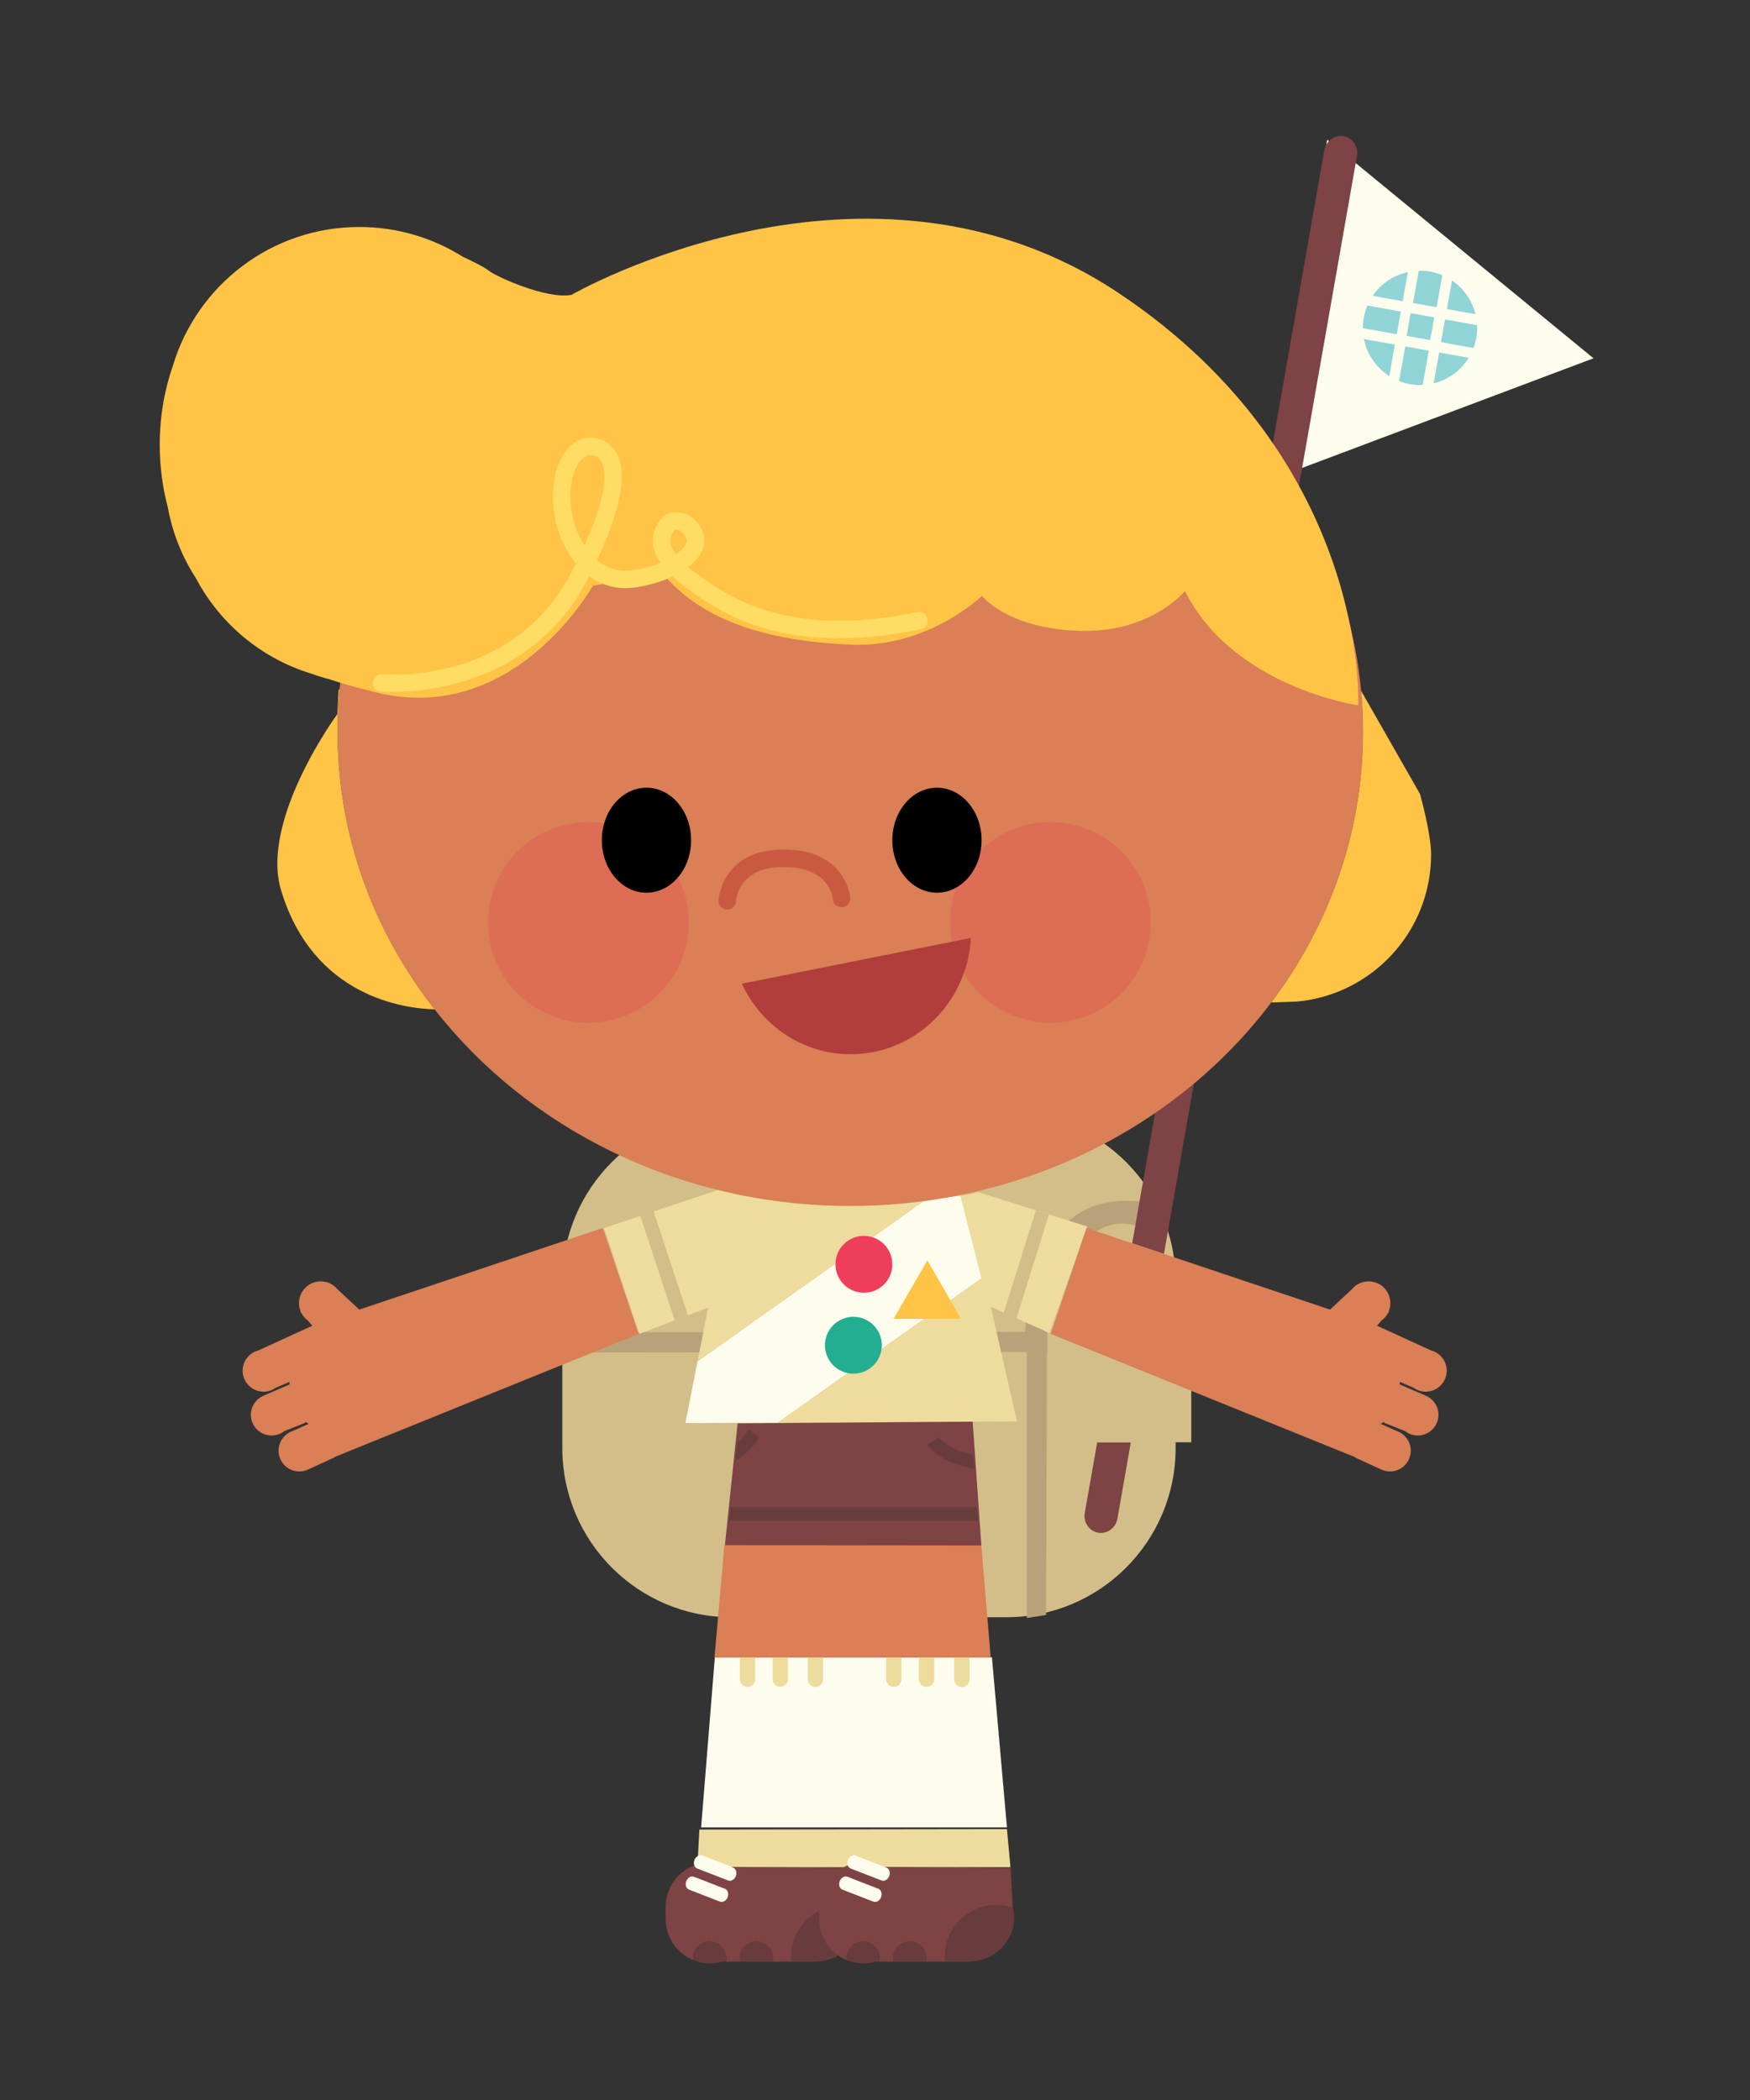 <?xml version="1.0" encoding="utf-8"?>
<!-- Generator: Adobe Illustrator 16.0.0, SVG Export Plug-In . SVG Version: 6.00 Build 0)  -->
<!DOCTYPE svg PUBLIC "-//W3C//DTD SVG 1.1 Tiny//EN" "http://www.w3.org/Graphics/SVG/1.1/DTD/svg11-tiny.dtd">
<svg version="1.1" baseProfile="tiny" id="Layer_1" xmlns="http://www.w3.org/2000/svg" xmlns:xlink="http://www.w3.org/1999/xlink"
	 x="0px" y="0px" width="500px" height="600px" viewBox="0 0 500 600" xml:space="preserve">
<rect x="0" y="0" width="500" height="600" fill="#333333" stroke="none"/>
<g>
	<g>
		<g>
			<g>
				<path fill="#D3BE8A" d="M335.895,413.727c0,26.697-21.643,48.34-48.341,48.34h-78.551c-26.699,0-48.341-21.643-48.341-48.34
					v-47.535c0-26.697,21.642-48.338,48.341-48.338h78.551c26.698,0,48.341,21.641,48.341,48.338V413.727z"/>
				<path fill="#B9A17A" d="M328.887,343.771c-33.938-6.268-35.882,32.539-35.993,36.75l-132.257,0.166v5.75l132.75-0.166v76
					l5.501-0.834l0.249-75.166h0.125v-5.75h-0.125v-0.25h-0.443c8.773-40.076,27.443-29.375,27.443-29.375l4.75,2.625l2.5-2.666
					L328.887,343.771z"/>
			</g>
			<g>
				<polygon fill="#FEFDED" points="363.146,137.038 371.168,88.474 379.191,39.91 417.237,71.14 455.284,102.37 409.215,119.704 
									"/>
				<g>
					<path fill="#90D4D7" d="M422.055,93.688c0-0.265-0.027-0.523-0.04-0.786l-9.136-1.634l-1.161,6.495l9.281,1.66
						C421.67,97.636,422.055,95.708,422.055,93.688z"/>
					
						<rect x="402.554" y="90.086" transform="matrix(0.984 0.176 -0.176 0.984 22.785 -70.022)" fill="#90D4D7" width="6.844" height="6.598"/>
					<path fill="#90D4D7" d="M410.454,87.787l1.635-9.145c-1.957-0.829-4.108-1.288-6.367-1.288c-0.121,0-0.238,0.016-0.358,0.018
						l-1.646,9.21L410.454,87.787z"/>
					<path fill="#90D4D7" d="M400.235,89.007l-9.55-1.708c-0.835,1.962-1.298,4.121-1.298,6.388c0,0.028,0.004,0.055,0.004,0.083
						l9.683,1.731L400.235,89.007z"/>
					<path fill="#90D4D7" d="M411.189,100.716l-1.577,8.819c4.225-1.035,7.796-3.705,10.015-7.311L411.189,100.716z"/>
					<path fill="#90D4D7" d="M398.546,98.455l-8.843-1.581c0.878,4.436,3.556,8.215,7.235,10.57L398.546,98.455z"/>
					<path fill="#90D4D7" d="M408.236,100.188l-6.737-1.205l-1.768,9.889c1.856,0.733,3.873,1.149,5.99,1.149
						c0.258,0,0.509-0.027,0.764-0.039L408.236,100.188z"/>
					<path fill="#90D4D7" d="M413.407,88.315l8.155,1.458c-0.979-3.978-3.399-7.389-6.696-9.62L413.407,88.315z"/>
					<path fill="#90D4D7" d="M400.764,86.054l1.488-8.323c-4.162,0.901-7.735,3.382-10.051,6.792L400.764,86.054z"/>
				</g>
			</g>
			<path fill="#7E4344" d="M387.702,44.57c0.471-2.671-1.237-5.205-3.811-5.657c-2.575-0.453-5.045,1.347-5.514,4.019
				l-54.898,312.289l9.077,3.043L387.702,44.57z"/>
			<path fill="#7E4344" d="M309.938,432.254c-0.472,2.672,1.235,5.205,3.81,5.656c2.575,0.453,5.045-1.346,5.514-4.018l3.834-21.809
				h-9.611L309.938,432.254z"/>
			<polygon fill="#D3BE8A" points="318.685,388.188 305.616,382.895 305.616,412.084 314.483,412.084 324.095,412.084 
				340.366,412.084 340.366,396.969 327.656,391.822 			"/>
		</g>
		<g>
			<path fill="#FEFDED" d="M274.434,341.641c-2.191,0.299-5.277,0.615-9.592,0.875l-65.541,46.439l-3.477,17.65l26.408-0.141
				l58.219-41.25L274.434,341.641z"/>
			<g>
				<path fill="#EDDC9D" d="M264.842,342.516c-5.611,0.34-13.291,0.59-23.768,0.59c-33.25,0-34.75-3.5-34.75-3.5l-33.75,11.25
					l10.084,30.25l19.666-7.5l-3.023,15.35L264.842,342.516z"/>
				<path fill="#EDDC9D" d="M310.637,350.418l-29.811-9.381l-1.377-0.432c0,0-1.01,0.49-5.016,1.035l6.018,23.574l-58.219,41.25
					l68.342-0.359l-2.727-11.906l-4.773-20.844l16.75,7.5L310.637,350.418z"/>
			</g>
			<polygon fill="#D3BE8A" points="196.543,375.793 192.793,377.293 182.861,347.131 186.658,345.877 			"/>
			<polygon fill="#D3BE8A" points="290.418,376.668 286.773,375.045 295.98,345.824 299.699,346.98 			"/>
			<circle fill="#EF3E5B" cx="246.824" cy="361.23" r="8.125"/>
			<polygon fill="#FFC446" points="255.311,376.795 264.949,360.1 274.59,376.795 			"/>
			<circle fill="#23AE92" cx="243.824" cy="384.355" r="8.125"/>
		</g>
		<g>
			<polygon fill="#7E4344" points="210.741,406.688 207.074,441.855 280.408,441.855 277.908,406.188 			"/>
			<path fill="#693C3C" d="M210.741,412.063c-0.054,0.033-0.646,5.543-0.646,5.543s6.583-4.938,6.646-7.063l-2.854-2.271
				C213.887,408.271,212.449,411,210.741,412.063z"/>
			<path fill="#693C3C" d="M264.965,412.73l3.188-2.063c0,0,4.215,4.313,9.715,4.77l0.541,4.168
				C278.408,419.605,269.398,418.605,264.965,412.73z"/>
			<polygon fill="#693C3C" points="208.824,430.605 278.992,430.605 279.492,434.521 208.324,434.521 			"/>
		</g>
		<g>
			<polygon fill="#FEFDED" points="204.242,473.521 283.408,473.521 287.701,522.105 200.324,522.105 			"/>
			<polygon fill="#EDDC9D" points="199.824,522.73 287.701,522.605 288.701,533.48 199.241,533.521 			"/>
			<path fill="#EDDC9D" d="M211.387,473.043v7.188h0.045c0.203,0.998,1.085,1.75,2.143,1.75c1.059,0,1.941-0.752,2.145-1.75h0.043
				v-7.188H211.387z"/>
			<path fill="#EDDC9D" d="M220.762,473.021v7.188h0.045c0.203,0.998,1.085,1.75,2.143,1.75c1.059,0,1.941-0.752,2.145-1.75h0.043
				v-7.188H220.762z"/>
			<path fill="#EDDC9D" d="M230.804,473.043v7.188h0.044c0.203,0.998,1.086,1.75,2.144,1.75s1.94-0.752,2.144-1.75h0.044v-7.188
				H230.804z"/>
			<path fill="#EDDC9D" d="M253.179,473.043v7.188h0.044c0.203,0.998,1.086,1.75,2.144,1.75c1.059,0,1.94-0.752,2.144-1.75h0.044
				v-7.188H253.179z"/>
			<path fill="#EDDC9D" d="M262.555,473.043v7.188h0.043c0.203,0.998,1.086,1.75,2.145,1.75s1.939-0.752,2.143-1.75h0.045v-7.188
				H262.555z"/>
			<path fill="#EDDC9D" d="M272.617,473.084v7.188h0.043c0.203,0.998,1.086,1.75,2.145,1.75s1.939-0.752,2.143-1.75h0.045v-7.188
				H272.617z"/>
			<g>
				<path fill="#FEFDED" d="M209.574,533.605c0.825,0.32,1.176,1.404,0.782,2.418l0,0c-0.394,1.014-1.382,1.576-2.207,1.256
					l-8.829-3.424c-0.825-0.32-1.176-1.404-0.781-2.418l0,0c0.393-1.014,1.38-1.578,2.207-1.258L209.574,533.605z"/>
				<path fill="#FEFDED" d="M207.24,539.648c0.826,0.318,1.176,1.402,0.783,2.418l0,0c-0.395,1.012-1.382,1.576-2.207,1.254
					l-8.829-3.422c-0.825-0.32-1.176-1.406-0.782-2.42l0,0c0.393-1.014,1.381-1.576,2.207-1.256L207.24,539.648z"/>
				<g>
					<path fill="#7E4344" d="M240.866,544.355c1.652,0,3.235,0.283,4.718,0.785c-0.032-0.133-0.062-0.268-0.099-0.398l-0.536-11.012
						l-36.605-0.324c-1.659-0.799-3.513-1.26-5.478-1.26c-6.996,0-12.667,5.672-12.667,12.668v3.498
						c0,5.289,3.243,9.816,7.847,11.713c-0.021-0.182-0.055-0.359-0.055-0.545c0-2.623,2.126-4.75,4.75-4.75s4.75,2.127,4.75,4.75
						c0,0.344-0.04,0.676-0.11,1h4.096c-0.07-0.324-0.11-0.656-0.11-1c0-2.623,2.126-4.75,4.75-4.75s4.75,2.127,4.75,4.75
						c0,0.344-0.04,0.676-0.11,1h5.43c-0.042-0.453-0.069-0.912-0.069-1.375C226.116,550.959,232.721,544.355,240.866,544.355z"/>
					<path fill="#FEFDED" d="M209.449,533.605c0.824,0.32,1.175,1.404,0.781,2.418l0,0c-0.393,1.014-1.381,1.576-2.207,1.256
						l-8.828-3.424c-0.826-0.32-1.176-1.404-0.782-2.418l0,0c0.394-1.014,1.38-1.578,2.207-1.258L209.449,533.605z"/>
					<path fill="#FEFDED" d="M207.115,539.648c0.825,0.318,1.176,1.402,0.782,2.418l0,0c-0.394,1.012-1.382,1.576-2.207,1.254
						l-8.829-3.422c-0.825-0.32-1.176-1.406-0.781-2.42l0,0c0.393-1.014,1.38-1.576,2.207-1.256L207.115,539.648z"/>
					<path fill="#683C3C" d="M245.693,550.418h0.068l-0.016-0.324c0.124-0.688,0.203-1.391,0.203-2.113
						c0-0.98-0.137-1.928-0.365-2.84c-1.482-0.502-3.065-0.785-4.718-0.785c-8.146,0-14.75,6.604-14.75,14.75
						c0,0.463,0.027,0.922,0.069,1.375h6.549C239.15,560.48,244.494,556.154,245.693,550.418z"/>
					<path fill="#683C3C" d="M216.116,554.73c-2.624,0-4.75,2.127-4.75,4.75c0,0.344,0.04,0.676,0.11,1h9.279
						c0.07-0.324,0.11-0.656,0.11-1C220.866,556.857,218.74,554.73,216.116,554.73z"/>
					<path fill="#683C3C" d="M202.741,554.73c-2.624,0-4.75,2.127-4.75,4.75c0,0.186,0.034,0.363,0.055,0.545
						c1.487,0.611,3.112,0.955,4.82,0.955c1.241,0,2.437-0.188,3.569-0.52c0.133,0.004,0.262,0.02,0.396,0.02h0.55
						c0.07-0.324,0.11-0.656,0.11-1C207.491,556.857,205.365,554.73,202.741,554.73z"/>
				</g>
				<g>
					<path fill="#7E4344" d="M284.701,544.355c1.652,0,3.234,0.283,4.717,0.785c-0.031-0.133-0.061-0.268-0.098-0.398l-0.537-11.012
						l-36.605-0.324c-1.66-0.799-3.514-1.26-5.479-1.26c-6.996,0-12.666,5.672-12.666,12.668v3.498
						c0,5.289,3.242,9.816,7.846,11.713c-0.02-0.182-0.055-0.359-0.055-0.545c0-2.623,2.127-4.75,4.75-4.75
						c2.624,0,4.75,2.127,4.75,4.75c0,0.344-0.04,0.676-0.109,1h4.095c-0.069-0.324-0.109-0.656-0.109-1
						c0-2.623,2.126-4.75,4.751-4.75c2.623,0,4.75,2.127,4.75,4.75c0,0.344-0.041,0.676-0.111,1h5.43
						c-0.041-0.453-0.068-0.912-0.068-1.375C269.951,550.959,276.555,544.355,284.701,544.355z"/>
					<path fill="#FEFDED" d="M253.282,533.605c0.825,0.32,1.175,1.404,0.782,2.418l0,0c-0.394,1.014-1.381,1.576-2.207,1.256
						l-8.828-3.424c-0.826-0.32-1.176-1.404-0.783-2.418l0,0c0.394-1.014,1.381-1.578,2.207-1.258L253.282,533.605z"/>
					<path fill="#FEFDED" d="M250.949,539.648c0.824,0.318,1.175,1.402,0.781,2.418l0,0c-0.393,1.012-1.381,1.576-2.207,1.254
						l-8.828-3.422c-0.826-0.32-1.176-1.406-0.782-2.42l0,0c0.394-1.014,1.38-1.576,2.207-1.256L250.949,539.648z"/>
					<path fill="#683C3C" d="M289.527,550.418h0.068l-0.016-0.324c0.125-0.688,0.203-1.391,0.203-2.113
						c0-0.98-0.137-1.928-0.365-2.84c-1.482-0.502-3.064-0.785-4.717-0.785c-8.146,0-14.75,6.604-14.75,14.75
						c0,0.463,0.027,0.922,0.068,1.375h6.549C282.984,560.48,288.328,556.154,289.527,550.418z"/>
					<path fill="#683C3C" d="M259.951,554.73c-2.625,0-4.751,2.127-4.751,4.75c0,0.344,0.04,0.676,0.109,1h9.28
						c0.07-0.324,0.111-0.656,0.111-1C264.701,556.857,262.574,554.73,259.951,554.73z"/>
					<path fill="#683C3C" d="M246.574,554.73c-2.623,0-4.75,2.127-4.75,4.75c0,0.186,0.035,0.363,0.055,0.545
						c1.487,0.611,3.113,0.955,4.82,0.955c1.241,0,2.438-0.188,3.57-0.52c0.133,0.004,0.262,0.02,0.395,0.02h0.551
						c0.069-0.324,0.109-0.656,0.109-1C251.324,556.857,249.198,554.73,246.574,554.73z"/>
				</g>
			</g>
		</g>
	</g>
	<path fill="#DA7F56" d="M388.889,197.38c-6.404-69.365-69.299-123.82-145.953-123.82c-76.417,0-139.158,54.121-145.891,123.18
		c-0.396,4.059-0.609,8.166-0.609,12.32c0,29.625,10.287,57.025,27.729,79.325c26.613,34.029,69.894,56.176,118.771,56.176
		c49.811,0,93.808-22.998,120.277-58.135c16.525-21.938,26.224-48.602,26.224-77.365
		C389.437,205.125,389.244,201.231,388.889,197.38z"/>
	<circle fill="#DE6D56" cx="168.12" cy="263.542" r="28.667"/>
	<circle fill="#DE6D56" cx="300.12" cy="263.542" r="28.667"/>
	<ellipse cx="267.702" cy="240.06" rx="12.75" ry="15"/>
	<ellipse cx="184.703" cy="240.06" rx="12.75" ry="15"/>
	<path fill="#CA5941" d="M207.787,259.865c-0.041,0-0.081,0-0.123-0.003c-1.371-0.067-2.432-1.218-2.376-2.589
		c0.007-0.146,0.806-14.564,18.665-14.564c17.785,0,18.982,13.681,18.993,13.818c0.1,1.377-0.937,2.574-2.313,2.675
		c-1.381,0.103-2.574-0.937-2.674-2.313c-0.084-0.92-1.205-9.18-14.006-9.18c-12.748,0-13.613,8.786-13.67,9.788
		C210.208,258.826,209.105,259.865,207.787,259.865z"/>
	<path fill="#B13E3C" d="M211.956,281.057c5.512,11.91,17.364,20.152,31.101,20.152c18.354,0,33.349-14.709,34.341-33.233
		L211.956,281.057z"/>
	<g>
		<path fill="#DA7F56" d="M95.552,416.311l86.919-35.205l-10.25-30.25l-69.561,23.311l-6.225-5.793
			c-1.139-1.387-2.865-2.27-4.799-2.27c-3.429,0-6.209,2.779-6.209,6.209c0,0.857,0.174,1.672,0.487,2.414l-0.111,0.086l0.345,0.398
			c0.439,0.832,1.064,1.547,1.816,2.1l1.27,1.467l-15.398,7.051c-2.592,0.66-4.512,3.004-4.512,5.803
			c0,3.311,2.684,5.994,5.995,5.994c1.314,0,2.526-0.428,3.515-1.145l3.855-1.646l0.051,0.725l-7.52,3.234l0.005,0.02
			c-2.087,0.914-3.546,2.994-3.546,5.418c0,3.268,2.648,5.916,5.916,5.916c1.367,0,2.621-0.467,3.623-1.246l5.939-2.357l0.03-0.291
			l1.032,0.541l-4.75,2.125l0,0c-2.262,0.838-3.875,3.01-3.875,5.563c0,3.279,2.658,5.938,5.938,5.938
			c0.978,0,1.898-0.242,2.711-0.66l7.289-3.34L95.552,416.311z"/>
		<polygon fill="#DA7F56" points="206.971,441.48 204.137,473.563 283.055,473.563 280.387,441.564 		"/>
		<path fill="#DA7F56" d="M403.836,396.48c0.988,0.717,2.199,1.145,3.514,1.145c3.313,0,5.996-2.684,5.996-5.994
			c0-2.799-1.92-5.143-4.514-5.803l-15.396-7.051l1.27-1.467c0.752-0.553,1.377-1.268,1.816-2.1l0.344-0.398l-0.111-0.086
			c0.314-0.742,0.486-1.557,0.486-2.414c0-3.43-2.779-6.209-6.209-6.209c-1.932,0-3.658,0.883-4.797,2.27l-6.225,5.793
			l-47.453-15.902l-9.077-3.043l-13.03-4.365l-10.25,30.25l4.417,1.789l13.068,5.293l8.972,3.635l12.71,5.146l47.751,19.342
			l0.02,0.107l7.289,3.34c0.813,0.418,1.732,0.66,2.711,0.66c3.279,0,5.938-2.658,5.938-5.938c0-2.553-1.615-4.725-3.875-5.563l0,0
			l-4.75-2.125l1.031-0.541l0.031,0.291l5.938,2.357c1.002,0.779,2.258,1.246,3.625,1.246c3.268,0,5.916-2.648,5.916-5.916
			c0-2.424-1.459-4.504-3.547-5.418l0.006-0.02l-7.52-3.234l0.049-0.725L403.836,396.48z"/>
	</g>
	<g>
		<g>
			<path fill="#FFC446" d="M319.553,83.688c-72-48-156.25,0.542-156.25,0.542c-7.125,1.375-21.625-5.25-23.625-6.875
				c-1.323-1.075-5.102-2.912-7.512-4.035c-8.549-5.361-18.657-8.465-29.494-8.465c-25.158,0-46.404,16.707-53.274,39.629
				c-2.411,6.908-3.762,14.551-3.762,22.6c0,6.25,0.82,12.253,2.31,17.861c1.334,7.366,4.117,14.226,8.043,20.279
				c6.866,12.981,18.712,22.917,33,27.259c1.753,0.645,3.552,1.192,5.383,1.66c5.563,1.911,10.683,3.045,10.683,3.045
				c41.001,12,64.333-29.833,64.333-29.833l20-3.5c11.5,14,31,19.333,53.5,20.333s37.666-13.958,37.666-13.958s7,9.25,27.625,10
				s30.375-11.375,30.375-11.375c13.875,27.625,49.5,32.667,49.5,32.667S391.553,131.688,319.553,83.688z"/>
			<path fill="#FFC446" d="M97.045,196.74l-0.325,0.614l-0.334,6.667c0,0-22.166,30.166-16.083,50.333
				c9.242,30.642,35.447,33.818,43.861,34.031c-17.441-22.299-27.729-49.7-27.729-79.325
				C96.436,204.906,96.649,200.798,97.045,196.74z"/>
			<path fill="#FFC446" d="M405.719,226.854l-16.83-29.474c0.355,3.851,0.548,7.744,0.548,11.68
				c0,28.764-9.698,55.428-26.224,77.365l7.456-0.268c21.442-2.031,38.218-20.08,38.218-42.054
				C408.887,238.15,405.719,226.854,405.719,226.854z"/>
		</g>
		<path fill="#FFDC63" d="M112.031,197.699c-1.984,0-3.15-0.1-3.218-0.106c-1.374-0.132-2.382-1.353-2.249-2.728
			c0.132-1.373,1.35-2.383,2.725-2.25l0,0c1.524,0.141,37.546,3.127,54.287-29.648c0.348-0.68,0.682-1.344,1.004-1.995
			c-3.629-4.413-6.082-10.545-6.521-16.689c-0.818-11.452,4.227-18.416,9.39-19.153c2.509-0.359,5.97,0.366,8.187,3.47
			c3.874,5.423,2.177,15.974-5.037,31.398c0.107,0.09,0.217,0.179,0.326,0.266c2.939,2.33,6.298,3.215,9.983,2.622
			c3.071-0.491,5.653-1.229,7.772-2.088c-1.217-1.815-1.923-3.63-2.111-5.435c-0.272-2.602,0.567-5.148,2.365-7.17
			c1.355-1.525,3.36-2.174,5.497-1.774c2.841,0.528,5.316,2.754,6.462,5.808c0.686,1.828,0.425,3.93-0.732,5.922
			c-0.815,1.402-2.016,2.711-3.537,3.895c0.505,0.42,1.058,0.854,1.663,1.301c9.151,6.754,26.185,19.328,63.76,11.563
			c1.35-0.277,2.674,0.59,2.954,1.942c0.279,1.353-0.59,2.675-1.942,2.954c-39.756,8.216-57.961-5.219-67.74-12.438
			c-1.181-0.871-2.243-1.744-3.188-2.621c-2.962,1.391-6.505,2.451-10.433,3.079c-4.829,0.774-9.429-0.343-13.339-3.229
			c-0.109,0.215-0.219,0.431-0.329,0.647C152.751,195.152,122.026,197.699,112.031,197.699z M193.218,151.304
			c-0.359,0-0.495,0.153-0.547,0.211c-0.603,0.678-1.288,1.806-1.129,3.328c0.094,0.896,0.488,2.096,1.564,3.576
			c1.33-0.957,2.232-1.926,2.732-2.786c0.225-0.388,0.573-1.118,0.373-1.652c-0.598-1.594-1.784-2.479-2.695-2.648
			C193.403,151.313,193.304,151.304,193.218,151.304z M168.607,130.051c-0.233,0-0.396,0.02-0.451,0.028
			c-2.105,0.3-5.766,4.671-5.11,13.847c0.307,4.291,1.76,8.545,3.956,11.927c7.575-16.872,5.819-22.591,4.565-24.347
			C170.66,130.236,169.313,130.051,168.607,130.051z"/>
	</g>
</g>
</svg>
